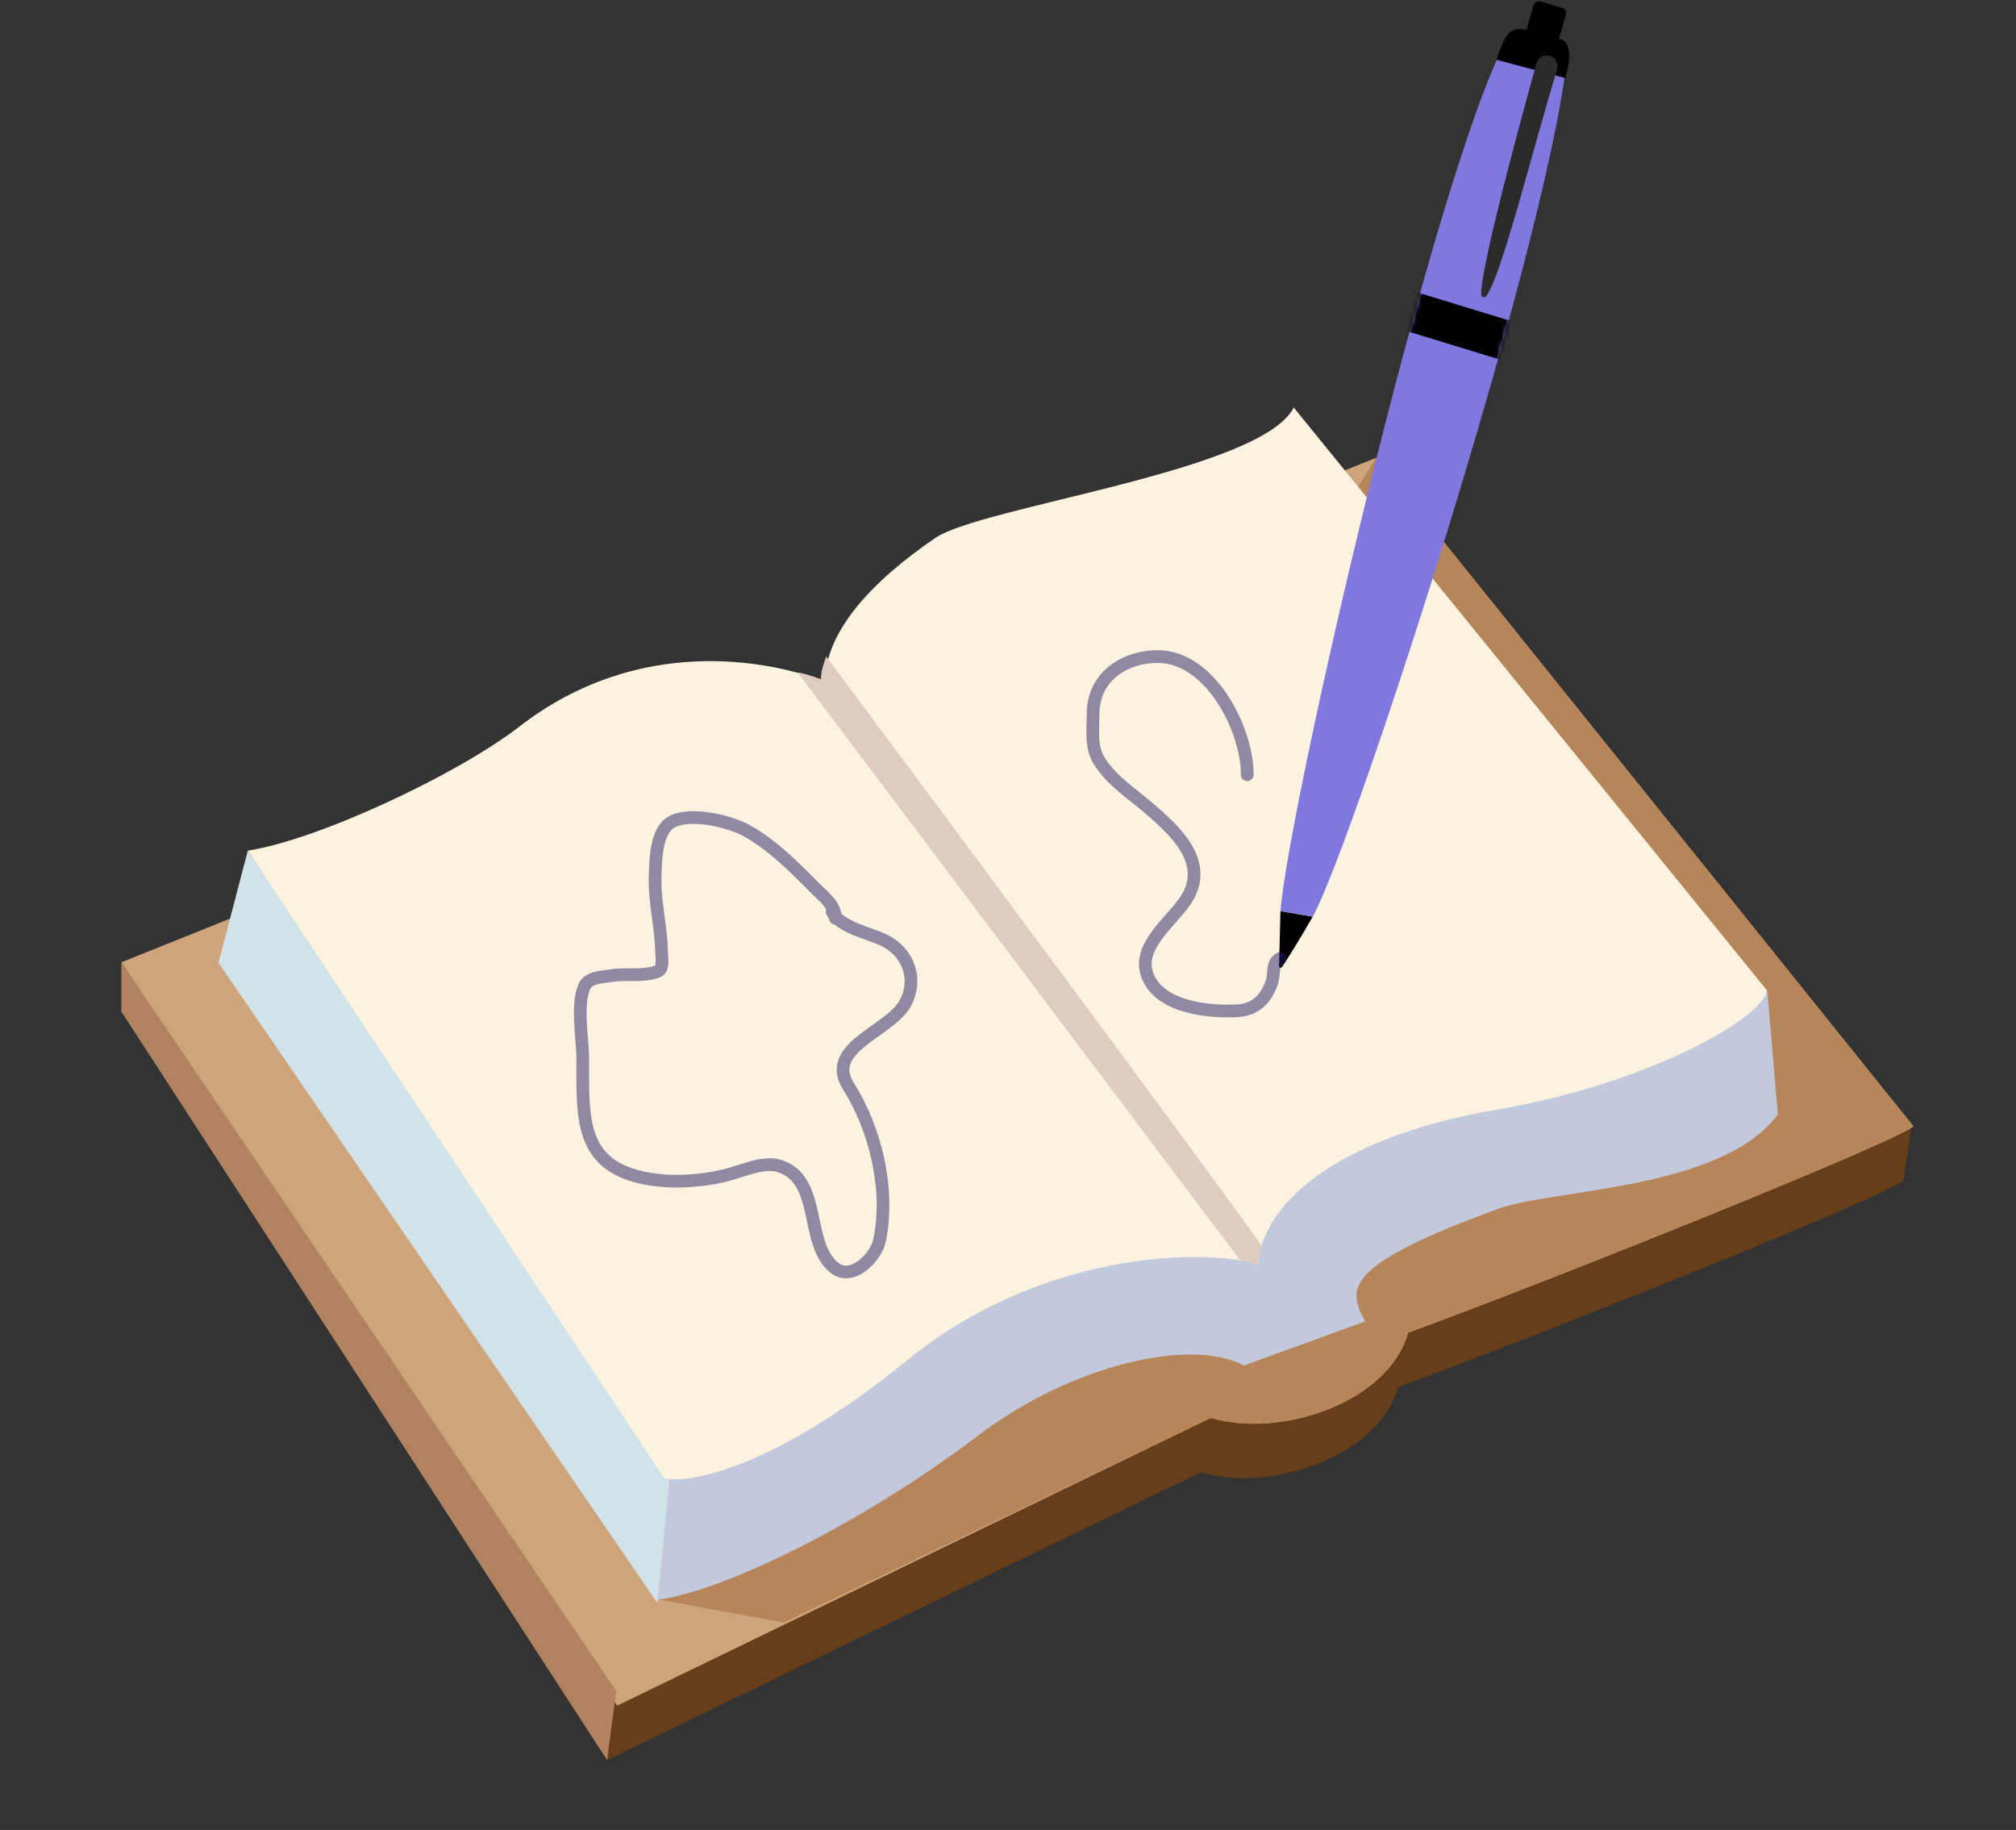 <svg width="476" height="432" viewBox="0 0 476 432" fill="none" xmlns="http://www.w3.org/2000/svg">
<rect x="0" y="0" width="476" height="432" fill="#333333" stroke="none"/>
<path d="M143.342 415.503L28.959 238.694L327.621 118.364L451.358 265.696L449.41 278.736C444.659 282.72 361.82 315.901 330.087 327.451C325.509 343.915 300.083 352.464 283.506 347.576L143.342 415.503Z" fill="#663F1A"/>
<path d="M145.717 402.66L28.647 227.182L324.933 108.068L451.784 265.894C447.033 269.878 364.194 303.059 332.461 314.608C327.884 331.072 302.457 339.622 285.881 334.733L145.717 402.66Z" fill="#CEA47D"/>
<path d="M185.082 383.047L154.871 377.484L324.93 108.069L451.781 265.894C447.031 269.878 364.191 303.059 332.458 314.609C327.881 331.072 302.455 339.622 285.878 334.734L185.082 383.047Z" fill="#B6865A"/>
<path d="M158.712 349.309L58.509 200.811L51.587 227.288L155.213 378.417L158.712 349.309Z" fill="#D1E2E8"/>
<path d="M155.298 377.681L158.654 343.341L246.853 263.323L417.294 234.054L419.764 263.103C406.531 280.955 366.62 280.684 353.865 285.326C316.518 298.919 318.287 304.383 322.334 311.952L293.712 322.37C281.556 315.755 253.376 321.901 231.007 338.851C202.868 360.173 170.638 375.621 155.298 377.681Z" fill="#C3C9DD"/>
<path d="M296.215 298.274C293.632 286.531 224.982 201.945 193.158 160.327C181.418 156.144 150.867 149.646 122.56 171.576C108.138 182.748 75.196 198.26 58.508 200.811L156.838 349.003C162.948 350.302 182.996 346.529 214.307 321.04C245.617 295.551 283.41 294.714 296.215 298.274Z" fill="#FBF2DF"/>
<path d="M297.061 298.76C286.686 292.682 224.537 204.951 194.759 161.845C194.4 149.387 205.764 137.271 220.837 126.997C231.82 119.511 297.892 111.283 305.464 96.194L417.199 233.804C416.552 240.017 389.939 255.705 353.347 261.976C313.554 268.797 297.622 285.481 297.061 298.76Z" fill="#FBF2DF"/>
<path d="M297.041 298.609L292.713 297.365L188.383 158.825C188.88 158.643 192.249 159.766 193.871 160.35C193.666 159.015 194.595 156.211 195.085 154.976C229.551 201.269 298.38 293.964 297.973 294.394C297.566 294.824 297.182 297.383 297.041 298.609Z" fill="#DECCC1"/>
<path d="M28.647 238.808L28.643 227.182L145.514 399.21L143.341 415.503L28.647 238.808Z" fill="#B1825F"/>
<path d="M302 227.989L302.331 215.077L309.945 216.401C307.849 220.154 303.007 227.989 302.662 228.32C302.49 228.485 302.014 228.651 302 227.989Z" fill="black"/>
<path d="M309.958 216.405L302.344 215.08C303.999 191.901 338.086 42.917 355.633 9.481C356.421 7.979 358.502 7.715 359.275 7.825C359.275 7.825 366.492 10.538 370.2 10.803C367.883 49.536 320.222 197.53 309.958 216.405Z" fill="#8178DF"/>
<mask id="mask0_250_401" style="mask-type:alpha" maskUnits="userSpaceOnUse" x="302" y="7" width="69" height="210">
<path d="M309.958 216.403L302.344 215.078C303.999 191.9 338.086 42.915 355.633 9.479C356.421 7.977 358.502 7.713 359.275 7.823C359.275 7.823 366.492 10.536 370.2 10.801C367.883 49.535 320.222 197.528 309.958 216.403Z" fill="#833636"/>
</mask>
<g mask="url(#mask0_250_401)">
<rect x="333.762" y="68.752" width="26.583" height="9.468" transform="rotate(17.011 333.762 68.752)" fill="black"/>
</g>
<path d="M369.555 18.418L353.332 14.114C353.773 12.679 354.921 9.479 355.981 8.155C357.04 6.83 358.85 6.72 359.622 6.83L367.899 9.148C371.607 9.413 370.548 15.438 369.555 18.418Z" fill="black"/>
<path d="M362.087 1.273C362.289 0.57 363.023 0.164 363.726 0.366L368.817 1.829C369.52 2.031 369.926 2.765 369.724 3.468L367.906 9.793L360.269 7.598L362.087 1.273Z" fill="black"/>
<path d="M351.044 69.721C354.667 64.428 361.465 36.894 367.642 16.368C368.059 14.982 367.24 13.528 365.838 13.172C364.508 12.834 363.154 13.608 362.785 14.93C360.059 24.706 349.848 61.791 349.716 69.307C349.7 70.232 350.521 70.485 351.044 69.721Z" fill="#2B2B2B"/>
<path d="M197.25 216.785C197.25 213.638 194.304 211.536 192.257 209.469C187.38 204.544 182.572 199.68 176.505 196.213C172.351 193.84 162.998 191.619 158.558 194.061C154.839 196.107 154.816 203.173 154.685 206.715C154.46 212.79 156.08 218.533 156.191 224.532C156.215 225.834 156.81 228.773 155.244 229.353C151.796 230.63 147.82 229.723 144.227 230.342C142.295 230.676 139.027 230.658 138.029 232.796C135.999 237.145 137.599 245.256 137.599 249.925C137.599 263.826 136.687 275.455 153.049 278.287C158.846 279.29 165.11 278.884 170.824 277.598C174.599 276.749 180.033 274.063 183.908 275.231C194.167 278.325 189.879 293.455 196.905 299.204C201.216 302.731 206.802 296.74 207.622 293.006C210.216 281.189 206.801 266.656 200.348 256.467C194.525 247.272 210.008 243.555 213.69 236.927C216.764 231.394 214.654 224.928 208.87 222.036C205.281 220.241 198.361 219.008 196.475 215.236" stroke="#241E64" stroke-opacity="0.49" stroke-width="3" stroke-linecap="round"/>
<path d="M294.494 182.889C294.494 171.938 285.634 155 273.405 155C265.333 155 258.084 159.889 258.084 168.557C258.084 172.384 257.457 176.432 259.633 179.79C262.617 184.394 267.009 187.155 271.081 190.636C277.367 196.009 285.715 203.501 280.076 212.327C276.949 217.221 268.983 222.883 270.651 229.37C272.807 237.755 285.112 238.988 292.041 238.623C296.466 238.39 299.023 235.822 300.347 231.694C300.954 229.802 300.264 227.26 302.241 226.271" stroke="#241E64" stroke-opacity="0.49" stroke-width="3" stroke-linecap="round"/>
</svg>
